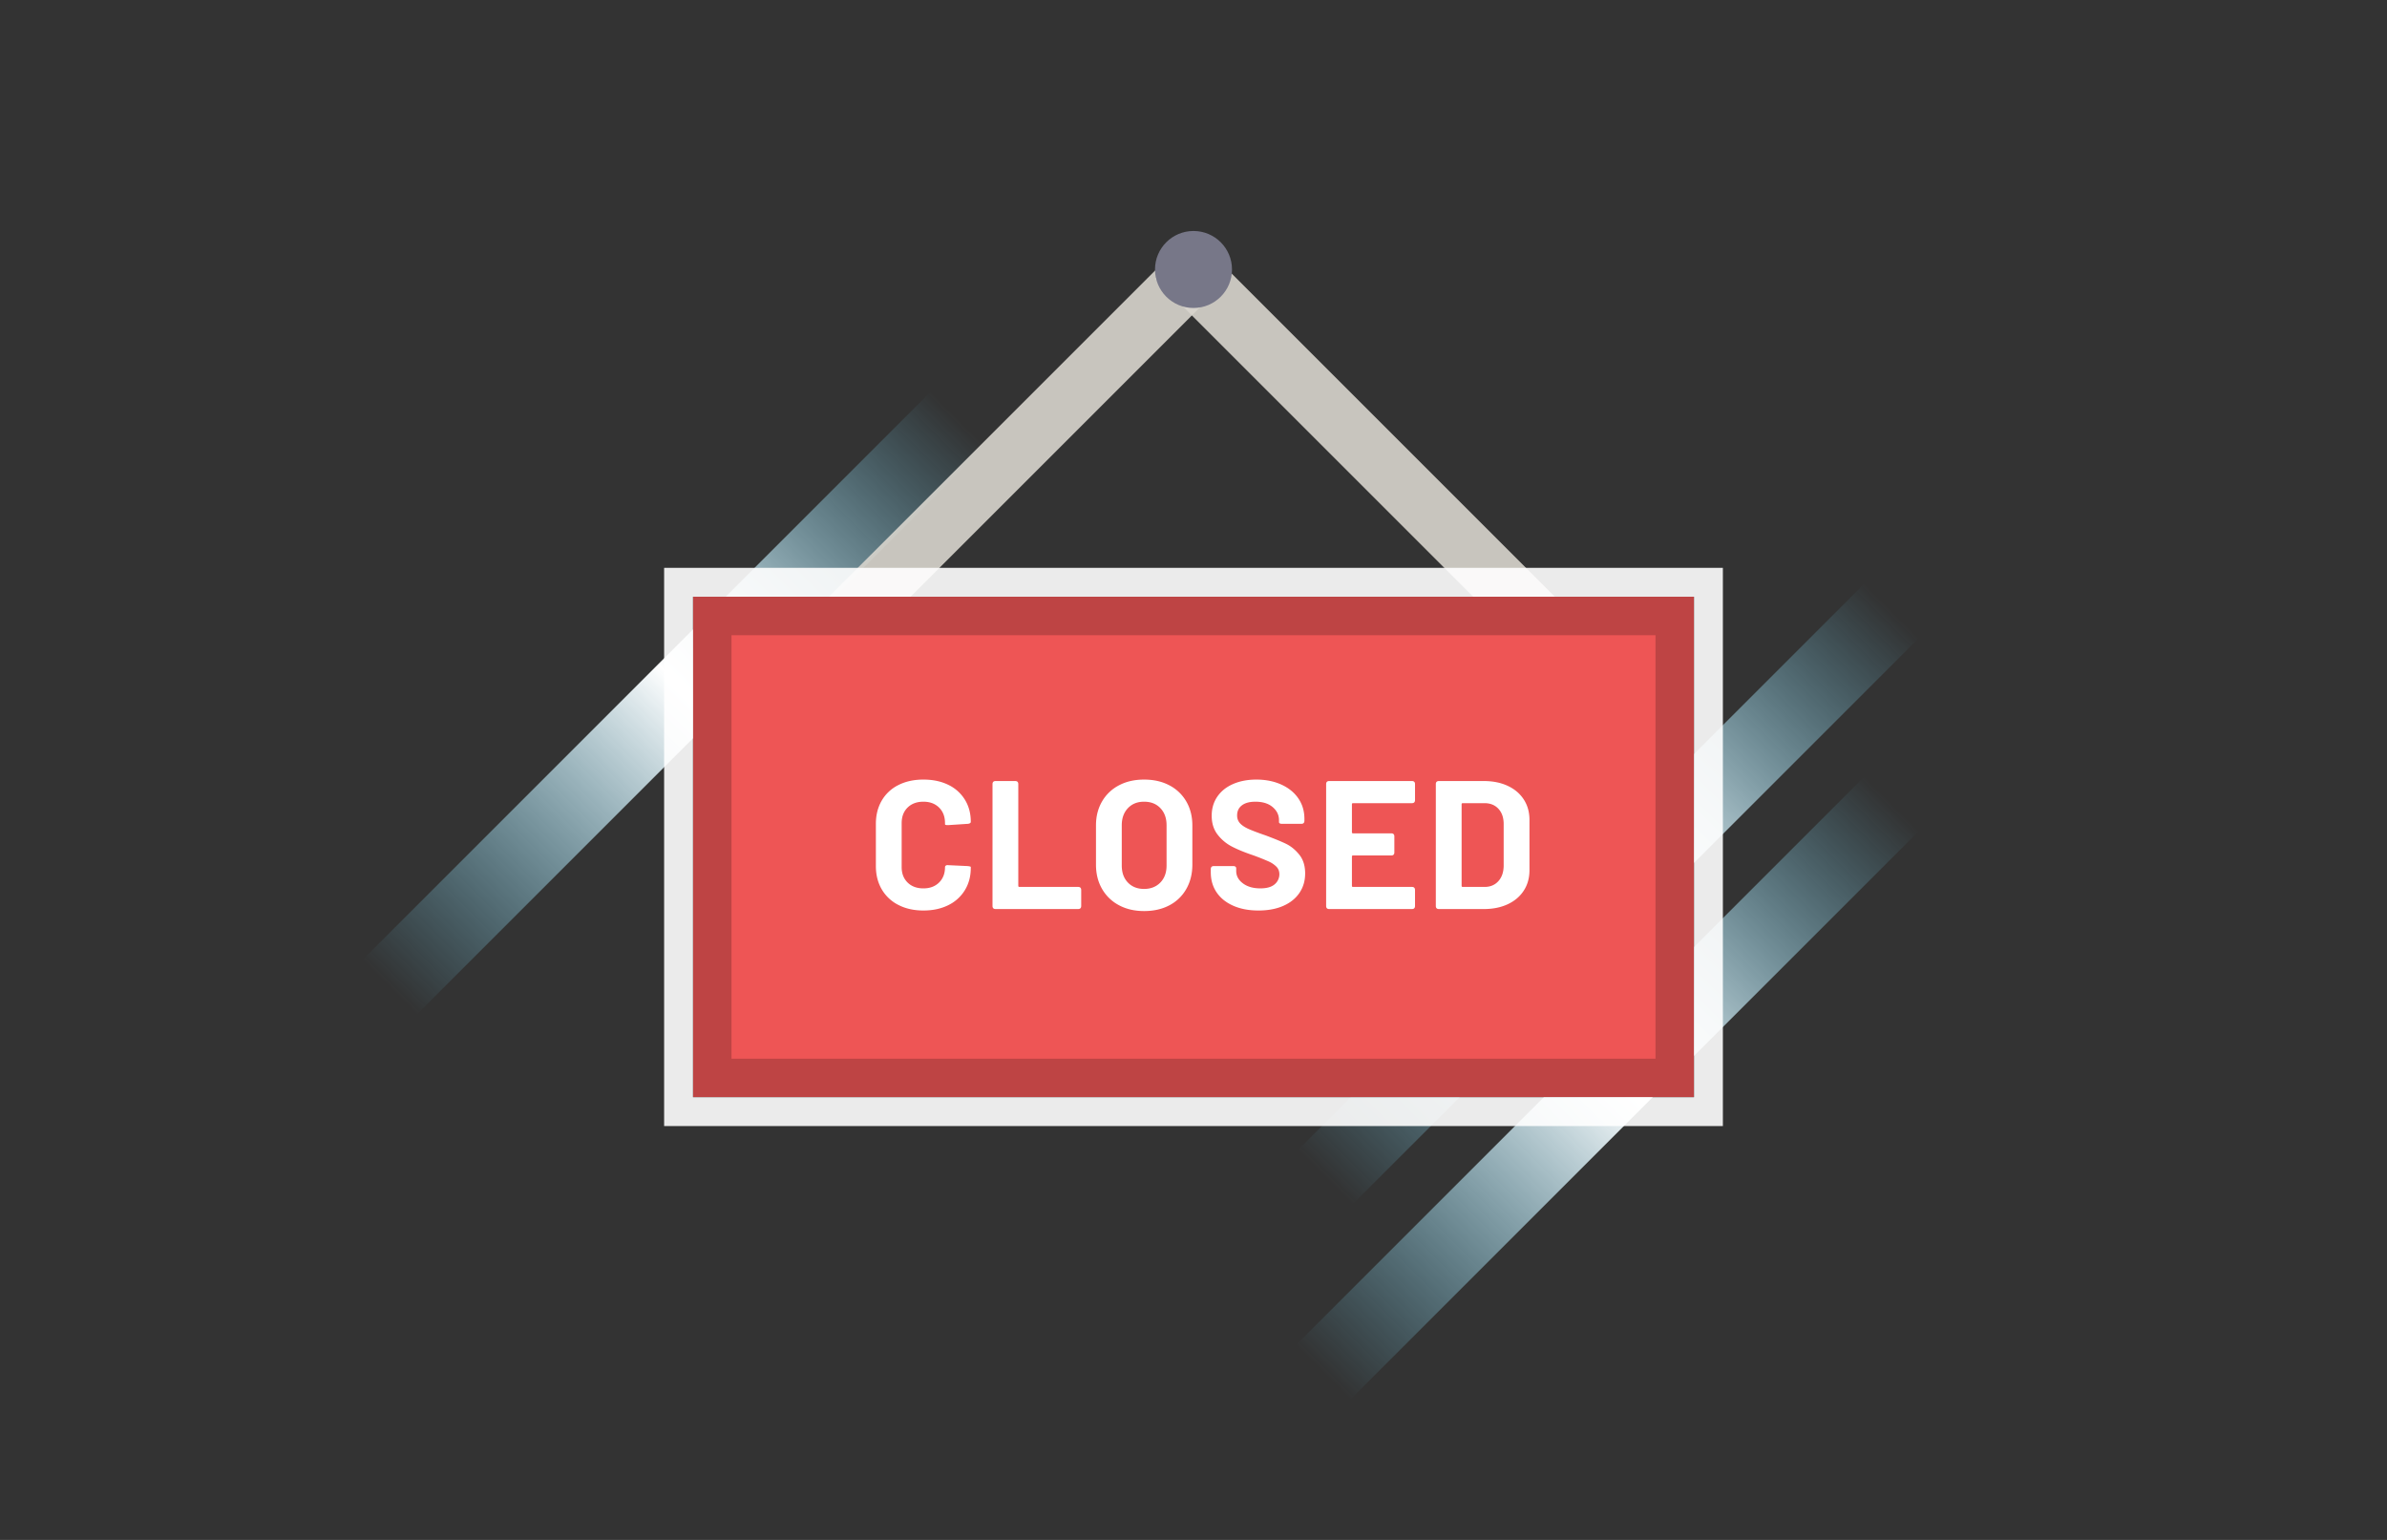 <svg xmlns="http://www.w3.org/2000/svg" width="248" height="160" viewBox="0 0 248 160"><rect x="0" y="0" width="248" height="160" fill="#333333" stroke="none"/><defs><linearGradient id="a" x1="50%" x2="50%" y1="0%" y2="99.984%"><stop stop-color="#68DAFF" stop-opacity="0" offset="0%"/><stop stop-color="#FFF" offset="47.96%"/><stop stop-color="#68DAFF" stop-opacity="0" offset="100%"/></linearGradient><linearGradient id="b" x1="50%" x2="50%" y1="0%" y2="99.723%"><stop stop-color="#68DAFF" stop-opacity="0" offset="0%"/><stop stop-color="#FFF" offset="47.96%"/><stop stop-color="#68DAFF" stop-opacity="0" offset="99.913%"/></linearGradient></defs><g fill="none"><path fill="url(#a)" transform="rotate(45 167 113.054)" d="M163 71.054h8v84h-8z"/><path fill="url(#b)" transform="rotate(45 167 93)" d="M163 51h8v84h-8z"/><path fill="url(#a)" transform="rotate(45 70 73.054)" d="M66 31.054h8v84h-8z"/><path fill="#D8D5CD" opacity=".9" d="M123.42 24.7l4.242 4.243-41.72 41.719-4.242-4.243z"/><path fill="#D8D5CD" opacity=".9" d="M124.243 24.7L120 28.943l41.72 41.719 4.242-4.243z"/><path fill="#E55" d="M72 62h104v52H72z"/><path fill="#FFF" fill-opacity=".9" d="M69 59h110v58H69V59zm3 3v52h104V62H72z"/><path fill="#000" fill-opacity=".2" d="M72 62h104v52H72V62zm4 4v44h96V66H76z"/><path fill="#FFF" d="M95.94 94.604c-.988 0-1.856-.193-2.603-.58a4.161 4.161 0 01-1.729-1.624c-.405-.697-.608-1.501-.608-2.413v-4.389c0-.912.203-1.716.608-2.413a4.1 4.1 0 011.729-1.615c.747-.38 1.615-.57 2.603-.57.975 0 1.833.18 2.575.541a4.087 4.087 0 011.728 1.54c.412.665.618 1.434.618 2.308 0 .114-.101.184-.304.209l-2.033.133h-.076c-.177 0-.266-.032-.266-.095v-.114c0-.671-.206-1.21-.618-1.615-.411-.405-.953-.608-1.624-.608-.684 0-1.232.203-1.644.608-.411.405-.617.944-.617 1.615v4.579c0 .659.206 1.19.617 1.596.412.405.96.608 1.644.608.671 0 1.213-.203 1.624-.608.412-.405.618-.937.618-1.596a.2.2 0 01.085-.162c.058-.044.137-.06.238-.047l2.033.095c.215.025.323.057.323.095v.095c0 .874-.206 1.647-.618 2.318a4.129 4.129 0 01-1.728 1.558c-.742.367-1.6.551-2.575.551zm7.501-.152c-.215 0-.323-.108-.323-.323V81.475c0-.215.108-.323.323-.323h2.033c.215 0 .323.108.323.323v10.564c0 .076.038.114.114.114h6.099c.215 0 .323.108.323.323v1.653c0 .215-.108.323-.323.323h-8.569zm15.424.209c-.988 0-1.859-.203-2.612-.608a4.37 4.37 0 01-1.758-1.7c-.418-.729-.627-1.568-.627-2.518v-4.066c0-.937.209-1.767.627-2.489a4.324 4.324 0 011.757-1.681c.754-.4 1.625-.599 2.613-.599 1 0 1.878.2 2.632.599a4.326 4.326 0 011.757 1.681c.418.722.627 1.552.627 2.489v4.066c0 .95-.209 1.792-.627 2.527a4.289 4.289 0 01-1.758 1.7c-.753.4-1.63.599-2.631.599zm0-2.299c.697 0 1.26-.222 1.691-.665.43-.443.646-1.032.646-1.767v-4.18c0-.735-.212-1.327-.636-1.776-.425-.45-.992-.675-1.701-.675-.697 0-1.257.225-1.681.674-.425.45-.637 1.042-.637 1.777v4.18c0 .735.212 1.324.636 1.767.425.443.985.665 1.682.665zm11.871 2.242c-.988 0-1.856-.165-2.603-.494-.747-.33-1.324-.792-1.729-1.387s-.608-1.292-.608-2.09v-.323c0-.215.108-.323.323-.323h1.995c.215 0 .323.082.323.247v.266c0 .507.231.934.694 1.282.462.349 1.067.523 1.814.523.671 0 1.168-.142 1.492-.428a1.35 1.35 0 00.484-1.054c0-.304-.101-.56-.304-.77a2.71 2.71 0 00-.817-.55 24.138 24.138 0 00-1.653-.656c-.861-.291-1.583-.589-2.166-.893a4.452 4.452 0 01-1.482-1.244c-.405-.526-.608-1.175-.608-1.948 0-.76.196-1.425.589-1.995.393-.57.94-1.007 1.644-1.311.703-.304 1.504-.456 2.403-.456.963 0 1.824.171 2.584.513.76.342 1.352.82 1.776 1.434.425.615.637 1.327.637 2.138v.19c0 .215-.108.323-.323.323h-1.995c-.215 0-.323-.063-.323-.19v-.19c0-.532-.218-.985-.656-1.359-.437-.373-1.035-.56-1.795-.56-.608 0-1.077.127-1.406.38-.33.253-.494.602-.494 1.045 0 .317.095.583.285.798.19.215.478.412.864.589.387.177.985.405 1.796.684.887.33 1.59.617 2.109.864.52.248.985.624 1.396 1.131.412.507.618 1.159.618 1.957 0 .773-.2 1.45-.599 2.033-.399.583-.962 1.032-1.69 1.349-.729.317-1.587.475-2.575.475zm16.279-11.476c0 .215-.108.323-.323.323h-6.118c-.076 0-.114.038-.114.114v2.907c0 .076.038.114.114.114h3.971c.215 0 .323.108.323.323v1.653c0 .215-.108.323-.323.323h-3.971c-.076 0-.114.038-.114.114v3.04c0 .076.038.114.114.114h6.118c.215 0 .323.108.323.323v1.653c0 .215-.108.323-.323.323h-8.588c-.215 0-.323-.108-.323-.323V81.475c0-.215.108-.323.323-.323h8.588c.215 0 .323.108.323.323v1.653zm2.485 11.324c-.215 0-.323-.108-.323-.323V81.475c0-.215.108-.323.323-.323h4.655c.95 0 1.783.168 2.499.504.715.335 1.27.807 1.662 1.415.393.608.589 1.311.589 2.109v5.244c0 .798-.196 1.501-.589 2.109-.393.608-.947 1.08-1.662 1.415-.716.336-1.549.504-2.499.504H149.5zm2.356-2.413c0 .076.038.114.114.114h2.28c.583 0 1.054-.196 1.416-.589.36-.393.547-.918.56-1.577v-4.37c0-.659-.18-1.184-.541-1.577-.362-.393-.846-.589-1.454-.589h-2.261c-.076 0-.114.038-.114.114v8.474z"/><circle cx="124" cy="28" r="4" fill="#778"/></g></svg>